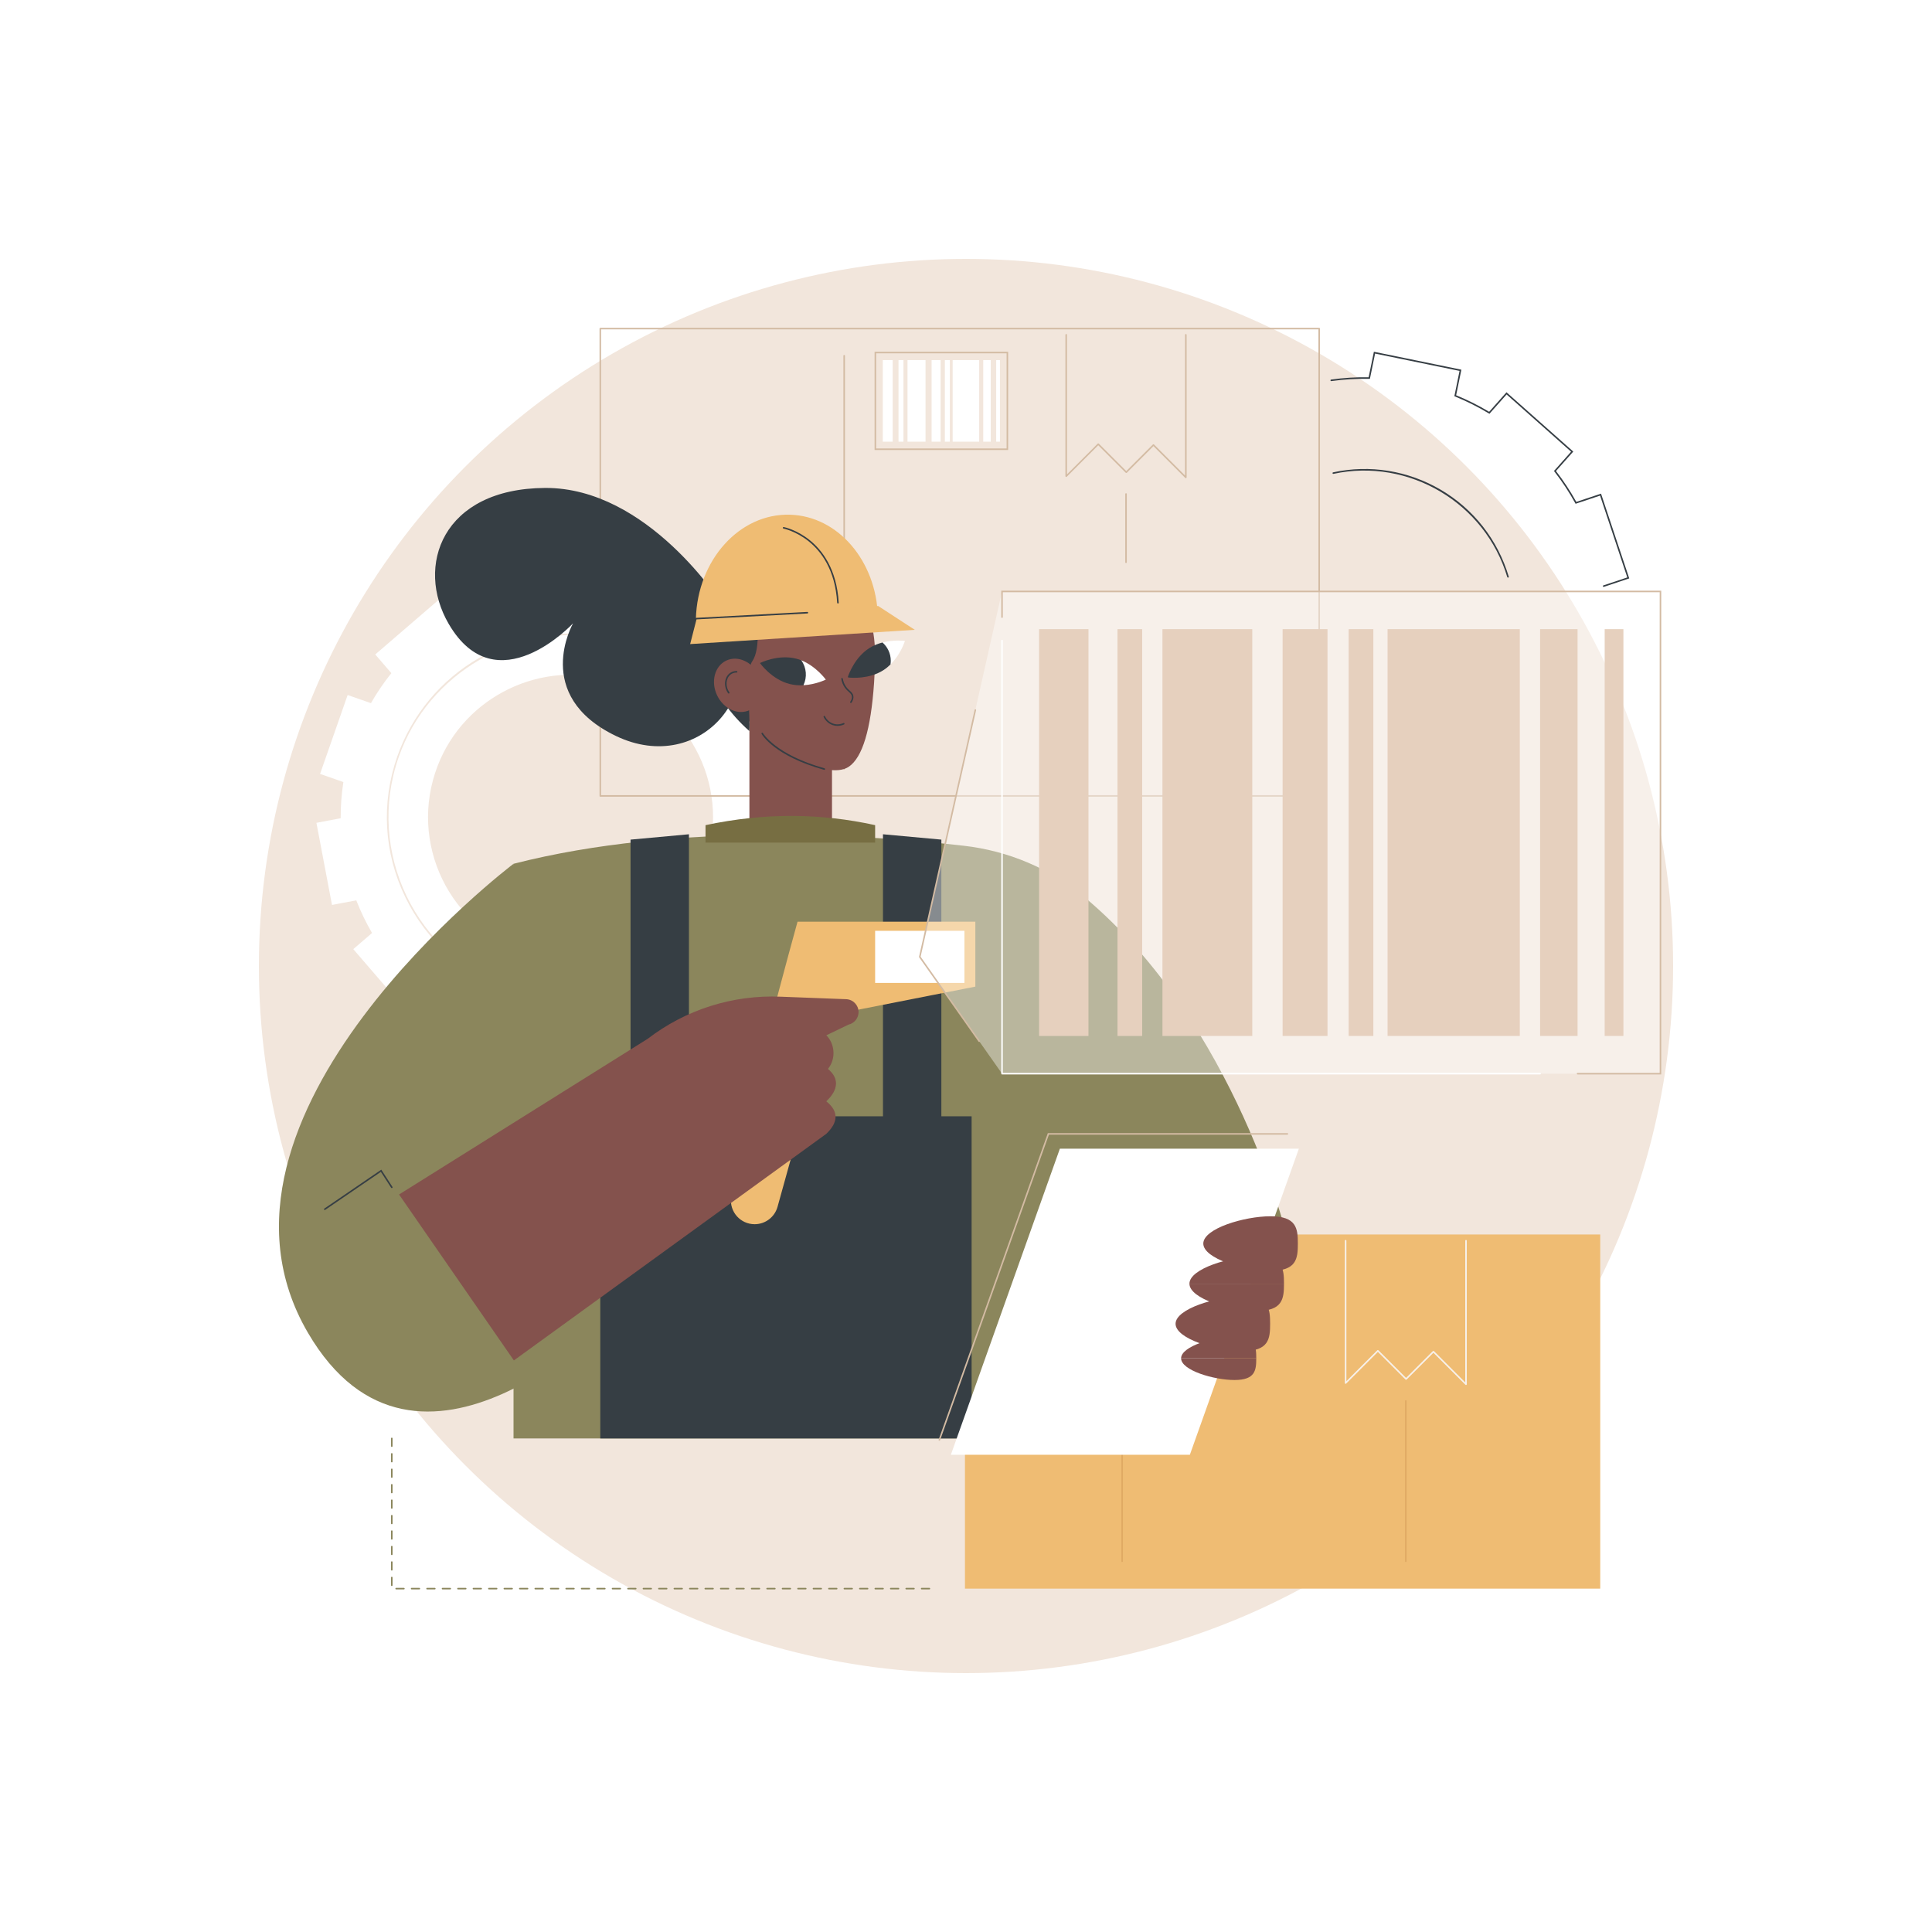 <?xml version="1.0" encoding="utf-8"?>
<!-- Generator: Adobe Illustrator 27.5.0, SVG Export Plug-In . SVG Version: 6.00 Build 0)  -->
<svg version="1.1" xmlns="http://www.w3.org/2000/svg" xmlns:xlink="http://www.w3.org/1999/xlink" x="0px" y="0px"
	 viewBox="0 0 2500 2500" style="enable-background:new 0 0 2500 2500;" xml:space="preserve">
<g id="Background">
	<rect style="fill:#FFFFFF;" width="2500" height="2500"/>
</g>
<g id="Illustration">
	<g id="Barcode_scanning_1_">
		<circle style="fill:#F2E6DC;" cx="1250" cy="1250" r="915"/>
		<g>
			<rect x="1248.646" y="1597.432" style="fill:#EFBC73;" width="822.056" height="458.232"/>
			<path style="fill:#E0AA63;" d="M1452.052,2021.322c-0.553,0-1-0.447-1-1v-387.548c0-0.553,0.447-1,1-1s1,0.447,1,1v387.548
				C1453.052,2020.875,1452.604,2021.322,1452.052,2021.322z"/>
			<path style="fill:#E0AA63;" d="M1819.113,2021.322c-0.553,0-1-0.447-1-1v-207.475c0-0.553,0.447-1,1-1s1,0.447,1,1v207.475
				C1820.113,2020.875,1819.666,2021.322,1819.113,2021.322z"/>
			<g>
				<path style="fill:#F7F1EB;" d="M1897.017,1792.227c-0.26,0-0.516-0.102-0.707-0.293l-41.479-41.479l-34.677,34.677
					c-0.391,0.391-1.023,0.391-1.414,0l-35.79-35.79l-41.033,41.035c-0.287,0.286-0.717,0.373-1.09,0.217
					c-0.374-0.154-0.617-0.52-0.617-0.924v-184.172c0-0.553,0.447-1,1-1s1,0.447,1,1v181.758l40.033-40.035
					c0.375-0.375,1.039-0.375,1.414,0l35.79,35.79l34.677-34.677c0.375-0.375,1.039-0.375,1.414,0l40.479,40.479v-183.315
					c0-0.553,0.447-1,1-1s1,0.447,1,1v185.729c0,0.404-0.243,0.77-0.617,0.924
					C1897.275,1792.202,1897.146,1792.227,1897.017,1792.227z"/>
			</g>
		</g>
		<g>
			<g>
				<path style="fill:#FFFFFF;" d="M1062.405,1113.394l-30.167-10.542c2.437-15.65,3.582-31.297,3.51-46.815l31.375-5.95
					l-20.151-106.255l-31.445,5.964c-5.675-14.597-12.488-28.729-20.374-42.259l24.251-20.888l-70.578-81.944l-24.196,20.841
					c-12.096-9.723-25.05-18.572-38.812-26.413l10.542-30.166l-102.094-35.676l-10.541,30.167
					c-15.649-2.437-31.297-3.583-46.815-3.51l-5.95-31.375l-106.255,20.152l5.963,31.445c-14.597,5.674-28.729,12.487-42.26,20.373
					l-20.888-24.251l-81.944,70.578l20.841,24.196c-9.722,12.096-18.572,25.05-26.412,38.812l-30.166-10.541h-0.001l-35.676,102.094
					l30.167,10.541c-2.437,15.65-3.581,31.296-3.51,46.815l-31.375,5.951l20.151,106.254l31.446-5.964
					c5.674,14.598,12.487,28.729,20.373,42.26l-24.25,20.888l70.577,81.943h0.001l24.195-20.841
					c12.096,9.722,25.05,18.572,38.812,26.412l-10.541,30.166l102.094,35.676l10.541-30.167c15.649,2.438,31.296,3.582,46.815,3.51
					l5.95,31.375l0,0l106.254-20.15l-5.963-31.447c14.597-5.674,28.729-12.487,42.26-20.373l20.887,24.252l81.944-70.579
					l-20.84-24.196c9.722-12.097,18.571-25.051,26.412-38.812l30.167,10.542L1062.405,1113.394z M910.242,1123.892
					c-34.751,90.108-134.904,138.392-227.044,109.458c-101.746-31.949-155.243-142.918-116.87-242.419
					c34.751-90.108,134.903-138.392,227.044-109.459C895.118,913.424,948.616,1024.392,910.242,1123.892z"/>
			</g>
			<path style="fill:#F2E6DC;" d="M738.327,1295.023c-26.167,0-52.638-4.328-78.414-13.335
				c-59.906-20.935-108.074-63.944-135.633-121.106c-27.558-57.163-31.205-121.636-10.271-181.542
				c18.882-54.033,56.608-99.422,106.231-127.805c49.129-28.101,106.645-37.81,161.958-27.336c0.542,0.103,0.898,0.626,0.796,1.169
				c-0.102,0.542-0.628,0.897-1.168,0.796C668.375,804.382,554.05,870.518,515.898,979.7
				c-42.851,122.625,22.051,257.249,144.676,300.1c101.319,35.407,213.746-2.065,273.396-91.125
				c0.308-0.459,0.928-0.581,1.388-0.274c0.459,0.308,0.581,0.929,0.275,1.388C890.648,1256.947,815.892,1295.023,738.327,1295.023z
				"/>
		</g>
		<g>
			<g>
				<path style="fill:#363E44;" d="M2075.129,759.414c-0.419,0-0.81-0.265-0.949-0.685c-0.174-0.523,0.109-1.09,0.634-1.265
					l30.893-10.281l-35.234-105.865l-31.684,10.545l-0.401-0.729c-7.876-14.315-16.974-28.122-27.04-41.035l-0.511-0.656
					l22.149-24.957l-83.446-74.065l-22.199,25.013l-0.713-0.43c-14-8.44-28.775-15.837-43.917-21.983l-0.771-0.314l6.72-32.762
					l-109.3-22.418l-6.704,32.688l-0.832-0.016c-16.374-0.319-32.875,0.669-49.056,2.942c-0.547,0.078-1.053-0.305-1.129-0.852
					c-0.077-0.547,0.304-1.052,0.852-1.129c16.009-2.249,32.331-3.249,48.54-2.977l6.772-33.019l113.218,23.223l-6.788,33.093
					c14.713,6.019,29.074,13.207,42.715,21.381l22.424-25.266l86.438,76.721l-22.374,25.208
					c9.758,12.588,18.602,26.01,26.301,39.914l32.001-10.65l0.316,0.949l36.182,108.711l-32.791,10.914
					C2075.34,759.398,2075.233,759.414,2075.129,759.414z M1951.355,747.437c-0.432,0-0.829-0.28-0.958-0.715
					c-28.544-95.866-127.331-154.535-224.897-133.564c-0.539,0.118-1.071-0.228-1.188-0.768c-0.116-0.54,0.228-1.071,0.768-1.188
					c47.604-10.232,97.06-2.229,139.249,22.534c42.599,25.003,73.846,64.927,87.984,112.415c0.158,0.529-0.144,1.086-0.673,1.243
					C1951.546,747.423,1951.449,747.437,1951.355,747.437z"/>
			</g>
		</g>
		<g>
			<path style="fill:#D3BBA3;" d="M1707.032,1030.966H776.775c-0.553,0-1-0.447-1-1V425.228c0-0.553,0.447-1,1-1h930.257
				c0.553,0,1,0.447,1,1v604.737C1708.032,1030.519,1707.585,1030.966,1707.032,1030.966z M777.775,1028.966h928.257V426.228
				H777.775V1028.966z"/>
			<path style="fill:#D3BBA3;" d="M1092.378,995.852c-0.553,0-1-0.447-1-1V460.342c0-0.553,0.447-1,1-1s1,0.447,1,1v534.511
				C1093.378,995.405,1092.931,995.852,1092.378,995.852z"/>
			<path style="fill:#D3BBA3;" d="M1457.068,728.598c-0.553,0-1-0.447-1-1v-88.345c0-0.553,0.447-1,1-1s1,0.447,1,1v88.345
				C1458.068,728.15,1457.621,728.598,1457.068,728.598z"/>
			<g>
				<path style="fill:#D3BBA3;" d="M1534.469,618.771c-0.26,0-0.516-0.102-0.707-0.293l-41.206-41.208l-34.448,34.448
					c-0.391,0.391-1.023,0.391-1.414,0l-35.554-35.554l-40.765,40.766c-0.286,0.286-0.716,0.373-1.09,0.217
					c-0.374-0.154-0.617-0.52-0.617-0.924V433.241c0-0.553,0.447-1,1-1s1,0.447,1,1V613.81l39.765-39.766
					c0.375-0.375,1.039-0.375,1.414,0l35.554,35.554l34.448-34.448c0.375-0.375,1.039-0.375,1.414,0l40.206,40.208V433.241
					c0-0.553,0.447-1,1-1s1,0.447,1,1v184.53c0,0.404-0.243,0.77-0.617,0.924C1534.728,618.747,1534.598,618.771,1534.469,618.771z"
					/>
			</g>
		</g>
		<g>
			<g>
				<path style="fill:#363E44;" d="M934.061,781.694c0,0-95.499-151.103-228.775-150.299
					C572.01,632.2,537.163,732.743,580.612,807.298c61.779,106.009,160.932-0.72,160.932-0.72s-53.736,93.431,55.64,145.842
					C906.561,1004.83,1006.44,891.75,934.061,781.694z"/>
				<path style="fill:#84524D;" d="M1056.146,1127.532h-65.951c-11.299,0-20.458-9.159-20.458-20.458V906.536
					c0-11.299,9.159-20.458,20.458-20.458h65.951c11.299,0,20.458,9.159,20.458,20.458v200.538
					C1076.604,1118.373,1067.444,1127.532,1056.146,1127.532z"/>
				<path style="fill:#84524D;" d="M1031.679,750.123c4.857-0.471,51.437-4.284,79.495,27.567
					c20.878,23.699,23.385,54.12,19.874,105.779c-4.133,60.835-15.104,96.622-32.615,108.63
					c-27.668,18.973-110.581-23.46-141.759-76.576c-22.505-38.341-19.939-87.724,3.846-125.653
					C984.24,752.046,1028.579,750.424,1031.679,750.123z"/>
				<g>
					<path style="fill:#FFFFFF;" d="M1141.977,831.364c-0.053,0.402,0.199,0.731,0.146,1.133c-0.002,0.017-0.01,0.03-0.013,0.047
						c1.051,5.604,2.173,11.513,4.23,16.829c0.911,2.354,2.474,3.695,3.583,5.815c0.814,1.557,1.587,3.049,2.451,4.548
						c13.443-13.286,18.597-30.404,18.597-30.404S1157.183,827.471,1141.977,831.364z"/>
					<path style="fill:#363E44;" d="M1097.087,876.009c0.205,0.235,0.417,0.464,0.629,0.692c4.504,0.491,27.01,2.234,45.329-9.456
						c3.436-2.192,6.496-4.721,9.226-7.406c0.232-1.546,0.39-3.117,0.39-4.728c0-9.455-4.158-17.919-10.717-23.732
						c-5.683,1.485-11.592,3.782-17.121,7.31C1106.225,850.557,1098.362,872.178,1097.087,876.009z"/>
				</g>
				<g>
					<path style="fill:#FFFFFF;" d="M1035.274,869.5c-0.119,6.737,1.039,11.849,4.708,17.16c16.032-0.96,28.621-7.258,28.621-7.258
						s-12.329-17.121-31.68-24.946C1035.162,859.097,1035.358,864.718,1035.274,869.5z"/>
					<path style="fill:#363E44;" d="M1036.869,854.441c-2.16-0.853-4.407-1.596-6.742-2.184c-23.532-5.92-46.741,5.707-46.741,5.707
						s14.944,21.225,38.477,27.145c6.078,1.529,12.133,1.882,17.775,1.572C1044.595,876.409,1043.722,863.998,1036.869,854.441z"/>
				</g>
				<path style="fill:#363E44;" d="M907.794,781.276c-16.407,53.021,12.721,121.535,61.815,164.641
					c1.646-19.757-5.638-76.635,3.742-90.104c11.675-16.763,6.728-58.441,1.639-77.001c63.207,5.474,156.047,23.01,157.913,21.023
					c5.513-5.867-5.132-28.57-29.536-56.158c-13.77-15.566-35.741-38.025-62.663-39.035
					C992.808,702.847,928.163,715.45,907.794,781.276z"/>
				<g>
					<path style="fill:#84524D;" d="M981.989,874.022c8.363,17.688,3.022,37.756-11.928,44.825
						c-14.95,7.068-33.849-1.54-42.212-19.228c-8.363-17.688-3.022-37.756,11.928-44.825
						C954.727,847.726,973.626,856.334,981.989,874.022z"/>
					<path style="fill:#363E44;" d="M942.994,897.473c-0.314,0-0.624-0.148-0.819-0.425c-0.724-1.029-1.368-2.139-1.916-3.296
						c-4.479-9.473-1.546-20.288,6.537-24.111c2.001-0.945,4.178-1.374,6.41-1.348c0.552,0.013,0.989,0.471,0.977,1.022
						c-0.013,0.545-0.458,0.978-1,0.978c-0.007,0-0.015,0-0.023,0c-1.926-0.063-3.794,0.345-5.511,1.156
						c-7.085,3.351-9.591,12.973-5.584,21.447c0.499,1.055,1.086,2.064,1.745,3.001c0.317,0.452,0.209,1.075-0.243,1.393
						C943.394,897.414,943.192,897.473,942.994,897.473z"/>
				</g>
				<path style="fill:#363E44;" d="M1101.044,909.666c-0.19,0-0.383-0.054-0.554-0.168c-0.459-0.306-0.584-0.927-0.277-1.387
					c1.764-2.648,2.449-5.113,2.036-7.325c-0.432-2.329-1.938-3.7-4.023-5.598c-1.604-1.46-3.422-3.114-5.164-5.607
					c-2.22-3.179-3.725-6.921-4.474-11.122c-0.097-0.544,0.265-1.063,0.809-1.16c0.554-0.097,1.064,0.266,1.16,0.809
					c0.698,3.914,2.093,7.389,4.145,10.328c1.613,2.31,3.344,3.885,4.871,5.273c2.193,1.997,4.089,3.722,4.644,6.711
					c0.511,2.742-0.275,5.703-2.339,8.801C1101.685,909.51,1101.367,909.666,1101.044,909.666z"/>
				<path style="fill:#363E44;" d="M1083.702,939.29c-1.902,0-3.997-0.272-6.195-1.006c-7.522-2.508-10.907-8.672-11.766-10.501
					c-0.234-0.5-0.02-1.096,0.48-1.33c0.505-0.236,1.097-0.019,1.33,0.48c0.772,1.648,3.82,7.197,10.588,9.454
					c6.072,2.023,11.277,0.143,13.233-0.759c0.503-0.232,1.097-0.012,1.327,0.489c0.231,0.502,0.012,1.096-0.489,1.327
					C1090.746,938.121,1087.64,939.29,1083.702,939.29z"/>
				<path style="fill:#363E44;" d="M1066.647,996.16c-0.09,0-0.18-0.012-0.27-0.037c-64.06-17.878-80.239-45.325-80.897-46.485
					c-0.271-0.48-0.103-1.089,0.376-1.362c0.482-0.269,1.091-0.102,1.363,0.375c0.158,0.277,16.545,27.923,79.694,45.547
					c0.532,0.148,0.843,0.7,0.694,1.231C1067.486,995.871,1067.085,996.16,1066.647,996.16z"/>
				<g>
					<path style="fill:#EFBC73;" d="M900.788,816.038l235.192-18.322c-2.132-71.813-51.49-129.918-113.8-131.696
						c-65.045-1.858-119.537,58.359-121.71,134.497C900.32,805.759,900.446,810.934,900.788,816.038z"/>
					<polygon style="fill:#EFBC73;" points="892.019,833.505 1183.764,814.998 1136.355,784.135 900.47,800.517 					"/>
					<path style="fill:#363E44;" d="M1084.298,780.925c-0.526,0-0.967-0.411-0.997-0.942c-2.481-43.125-21.272-66.939-36.599-79.321
						c-16.586-13.4-32.737-16.664-32.898-16.695c-0.542-0.105-0.896-0.631-0.79-1.173c0.105-0.543,0.632-0.899,1.173-0.79
						c0.678,0.132,16.804,3.393,33.772,17.103c15.641,12.637,34.814,36.906,37.338,80.762c0.032,0.552-0.39,1.024-0.94,1.056
						C1084.337,780.924,1084.317,780.925,1084.298,780.925z"/>
					<path style="fill:#363E44;" d="M892.021,834.505c-0.082,0-0.166-0.01-0.249-0.031c-0.535-0.137-0.857-0.682-0.721-1.217
						l8.633-33.699l144.976-7.727c0.583-0.023,1.023,0.394,1.053,0.946c0.029,0.551-0.395,1.022-0.946,1.052l-143.51,7.648
						l-8.268,32.275C892.872,834.205,892.466,834.505,892.021,834.505z"/>
				</g>
			</g>
			<path style="fill:#8B865C;" d="M1666.802,1605.026c0,0-67.282-279.947-263.533-444.137
				c-44.266-37.034-98.645-59.905-155.984-66.485c-121.278-13.917-369.21-31.365-582.78,23.334v743.582h788.931v-173.912
				L1666.802,1605.026z"/>
			<path style="fill:#8B865C;" d="M664.505,1117.738c0,0-430.477,325.167-266.137,606.694
				c141.645,242.648,396.847-23.308,396.847-23.308L664.505,1117.738z"/>
			<g>
				<polygon style="fill:#363E44;" points="891.482,1785.549 815.921,1785.549 815.921,1086.461 891.482,1079.533 				"/>
				<polygon style="fill:#363E44;" points="1218.123,1086.461 1142.562,1079.533 1142.562,1785.549 1218.123,1785.549 				"/>
			</g>
			<rect x="776.775" y="1444.474" style="fill:#363E44;" width="480.494" height="416.845"/>
			<g>
				<g>
					<path style="fill:#EFBC73;" d="M945.99,1549.843c9.671-82.632,86.025-357.186,86.025-357.186h230.079v84.02l-187.063,36.848
						l-68.901,248.092c-3.694,13.302-15.806,22.509-29.612,22.509l0,0C958.132,1584.127,943.853,1568.104,945.99,1549.843z"/>
					<rect x="1132.417" y="1204.469" style="fill:#FFFFFF;" width="115.564" height="67.421"/>
				</g>
				<g>
					<path style="fill:#84524D;" d="M516.378,1545.659l148.581,214.731l404.281-293.233c14.859-14.314,17.004-28.376,0-42.059
						c16.568-15.731,16.181-30.28,2.132-41.904c11.504-14.398,7.965-33.741-2.132-43.527l28.825-13.856
						c7.552-1.745,12.902-8.471,12.902-16.222l0,0c0-8.948-7.072-16.295-16.013-16.637l-84.535-3.232
						c-62.087-2.651-123.124,16.659-172.388,54.538L516.378,1545.659z"/>
					<path style="fill:#363E44;" d="M420.251,1565.728c-0.319,0-0.633-0.152-0.827-0.437c-0.311-0.456-0.193-1.078,0.263-1.39
						l73.716-50.335l14.414,22.272c0.3,0.463,0.167,1.082-0.297,1.383c-0.465,0.299-1.082,0.167-1.383-0.297l-13.299-20.55
						l-72.024,49.179C420.642,1565.671,420.445,1565.728,420.251,1565.728z"/>
				</g>
			</g>
			<path style="fill:#776E42;" d="M1132.417,1090.316H912.942l0-22.575c77.055-16.419,149.965-15.377,219.475,0L1132.417,1090.316z"
				/>
			<g>
				<g>
					<g>
						<path style="fill:#D3BBA3;" d="M1215.533,1864.306c-0.111,0-0.225-0.019-0.336-0.058c-0.52-0.186-0.791-0.758-0.606-1.278
							l141.304-396.735h309.967c0.553,0,1,0.447,1,1s-0.447,1-1,1h-308.557l-140.829,395.407
							C1216.329,1864.051,1215.944,1864.306,1215.533,1864.306z"/>
					</g>
					<g>
						<polygon style="fill:#FFFFFF;" points="1539.676,1882.453 1230.415,1882.453 1371.481,1486.382 1680.743,1486.382 						"/>
					</g>
				</g>
				<g>
					<path style="fill:#84524D;" d="M1679.421,1609.171c0,19.507-1.645,35.322-35.431,35.322c-33.787,0-86.922-15.814-86.922-35.322
						c0-19.507,53.135-35.321,86.922-35.321C1677.777,1573.849,1679.421,1589.663,1679.421,1609.171z"/>
					<path style="fill:#84524D;" d="M1539.127,1661.078c0-19.508,53.135-35.322,86.921-35.322c33.787,0,35.432,15.814,35.432,35.322
						H1539.127z"/>
					<path style="fill:#84524D;" d="M1661.48,1661.078c0,19.508-1.645,35.321-35.432,35.321c-33.787,0-86.921-15.814-86.921-35.321
						H1661.48z"/>
					<path style="fill:#84524D;" d="M1521.184,1712.985c0-19.508,53.135-35.321,86.922-35.321c33.787,0,35.432,15.814,35.432,35.321
						H1521.184z"/>
					<path style="fill:#84524D;" d="M1643.538,1712.985c0,19.508-1.645,35.321-35.432,35.321c-33.787,0-86.922-15.814-86.922-35.321
						H1643.538z"/>
					<path style="fill:#84524D;" d="M1528.338,1757.648c0-15.506,42.236-28.077,69.093-28.077c26.857,0,28.164,12.57,28.164,28.077
						H1528.338z"/>
					<path style="fill:#84524D;" d="M1625.596,1757.648c0,15.506-1.307,28.077-28.164,28.077c-26.857,0-69.093-12.57-69.093-28.077
						H1625.596z"/>
				</g>
			</g>
		</g>
		<g>
			<path style="fill:#D3BBA3;" d="M1304.541,582.309h-172.836V455.196h172.836V582.309z M1133.705,580.309h168.836V457.196h-168.836
				V580.309z"/>
			<g>
				<rect x="1142.319" y="465.978" style="fill:#FFFFFF;" width="12.812" height="105.548"/>
				<rect x="1162.661" y="465.978" style="fill:#FFFFFF;" width="6.406" height="105.548"/>
				<rect x="1222.644" y="465.978" style="fill:#FFFFFF;" width="6.406" height="105.548"/>
				<rect x="1272.31" y="465.978" style="fill:#FFFFFF;" width="9.722" height="105.548"/>
				<rect x="1289.066" y="465.978" style="fill:#FFFFFF;" width="4.861" height="105.548"/>
				<rect x="1174.327" y="465.978" style="fill:#FFFFFF;" width="23.304" height="105.548"/>
				<rect x="1232.737" y="465.978" style="fill:#FFFFFF;" width="34.305" height="105.548"/>
				<rect x="1205.5" y="465.978" style="fill:#FFFFFF;" width="11.652" height="105.548"/>
			</g>
		</g>
		<g>
			<polygon style="opacity:0.4;fill:#FFFFFF;" points="1296.622,1389.315 1190.198,1238.179 1296.622,765.338 2148.636,765.338 
				2148.636,1389.315 			"/>
			<g>
				<g>
					<path style="fill:#FFFFFF;" d="M1992.875,1390.315h-696.253c-0.553,0-1-0.447-1-1V828.888c0-0.553,0.447-1,1-1s1,0.447,1,1
						v559.428h695.253c0.553,0,1,0.447,1,1S1993.428,1390.315,1992.875,1390.315z"/>
					<path style="fill:#D3BBA3;" d="M2149.637,1390.315h-108.274c-0.553,0-1-0.447-1-1s0.447-1,1-1h106.274V766.338h-850.015v32.176
						c0,0.553-0.447,1-1,1s-1-0.447-1-1v-34.176h854.015V1390.315z"/>
					<g>
						<rect x="1344.57" y="814.125" style="fill:#E6D0BE;" width="63.9" height="526.402"/>
						<rect x="1446.022" y="814.125" style="fill:#E6D0BE;" width="31.95" height="526.402"/>
						<rect x="1745.177" y="814.125" style="fill:#E6D0BE;" width="31.95" height="526.402"/>
						<rect x="1992.875" y="814.125" style="fill:#E6D0BE;" width="48.488" height="526.402"/>
						<rect x="2076.444" y="814.125" style="fill:#E6D0BE;" width="24.244" height="526.402"/>
						<rect x="1504.204" y="814.125" style="fill:#E6D0BE;" width="116.225" height="526.402"/>
						<rect x="1795.514" y="814.125" style="fill:#E6D0BE;" width="171.091" height="526.402"/>
						<rect x="1659.674" y="814.125" style="fill:#E6D0BE;" width="58.113" height="526.402"/>
					</g>
				</g>
				<path style="fill:#D3BBA3;" d="M1267.044,1348.309c-0.314,0-0.624-0.147-0.818-0.424l-77.101-109.493l0.098-0.433
					l71.896-319.433c0.12-0.539,0.653-0.879,1.195-0.756c0.539,0.121,0.877,0.656,0.756,1.195l-71.798,319l76.589,108.767
					c0.318,0.452,0.21,1.076-0.241,1.394C1267.443,1348.249,1267.243,1348.309,1267.044,1348.309z"/>
			</g>
		</g>
		<path style="fill:#8B865C;" d="M1202.632,2056.664h-10c-0.552,0-1-0.447-1-1s0.448-1,1-1h10c0.553,0,1,0.447,1,1
			S1203.185,2056.664,1202.632,2056.664z M1182.632,2056.664h-10c-0.552,0-1-0.447-1-1s0.448-1,1-1h10c0.553,0,1,0.447,1,1
			S1183.185,2056.664,1182.632,2056.664z M1162.632,2056.664h-10c-0.552,0-1-0.447-1-1s0.448-1,1-1h10c0.553,0,1,0.447,1,1
			S1163.185,2056.664,1162.632,2056.664z M1142.632,2056.664h-10c-0.552,0-1-0.447-1-1s0.448-1,1-1h10c0.553,0,1,0.447,1,1
			S1143.185,2056.664,1142.632,2056.664z M1122.632,2056.664h-10c-0.552,0-1-0.447-1-1s0.448-1,1-1h10c0.553,0,1,0.447,1,1
			S1123.185,2056.664,1122.632,2056.664z M1102.632,2056.664h-10c-0.552,0-1-0.447-1-1s0.448-1,1-1h10c0.553,0,1,0.447,1,1
			S1103.185,2056.664,1102.632,2056.664z M1082.632,2056.664h-10c-0.552,0-1-0.447-1-1s0.448-1,1-1h10c0.553,0,1,0.447,1,1
			S1083.185,2056.664,1082.632,2056.664z M1062.632,2056.664h-10c-0.552,0-1-0.447-1-1s0.448-1,1-1h10c0.553,0,1,0.447,1,1
			S1063.185,2056.664,1062.632,2056.664z M1042.632,2056.664h-10c-0.552,0-1-0.447-1-1s0.448-1,1-1h10c0.553,0,1,0.447,1,1
			S1043.185,2056.664,1042.632,2056.664z M1022.632,2056.664h-10c-0.552,0-1-0.447-1-1s0.448-1,1-1h10c0.553,0,1,0.447,1,1
			S1023.185,2056.664,1022.632,2056.664z M1002.632,2056.664h-10c-0.552,0-1-0.447-1-1s0.448-1,1-1h10c0.553,0,1,0.447,1,1
			S1003.185,2056.664,1002.632,2056.664z M982.632,2056.664h-10c-0.552,0-1-0.447-1-1s0.448-1,1-1h10c0.553,0,1,0.447,1,1
			S983.185,2056.664,982.632,2056.664z M962.632,2056.664h-10c-0.552,0-1-0.447-1-1s0.448-1,1-1h10c0.553,0,1,0.447,1,1
			S963.185,2056.664,962.632,2056.664z M942.632,2056.664h-10c-0.552,0-1-0.447-1-1s0.448-1,1-1h10c0.553,0,1,0.447,1,1
			S943.185,2056.664,942.632,2056.664z M922.632,2056.664h-10c-0.552,0-1-0.447-1-1s0.448-1,1-1h10c0.553,0,1,0.447,1,1
			S923.185,2056.664,922.632,2056.664z M902.632,2056.664h-10c-0.552,0-1-0.447-1-1s0.448-1,1-1h10c0.553,0,1,0.447,1,1
			S903.185,2056.664,902.632,2056.664z M882.632,2056.664h-10c-0.552,0-1-0.447-1-1s0.448-1,1-1h10c0.553,0,1,0.447,1,1
			S883.185,2056.664,882.632,2056.664z M862.632,2056.664h-10c-0.552,0-1-0.447-1-1s0.448-1,1-1h10c0.553,0,1,0.447,1,1
			S863.185,2056.664,862.632,2056.664z M842.632,2056.664h-10c-0.552,0-1-0.447-1-1s0.448-1,1-1h10c0.553,0,1,0.447,1,1
			S843.185,2056.664,842.632,2056.664z M822.632,2056.664h-10c-0.552,0-1-0.447-1-1s0.448-1,1-1h10c0.553,0,1,0.447,1,1
			S823.185,2056.664,822.632,2056.664z M802.632,2056.664h-10c-0.552,0-1-0.447-1-1s0.448-1,1-1h10c0.553,0,1,0.447,1,1
			S803.185,2056.664,802.632,2056.664z M782.632,2056.664h-10c-0.552,0-1-0.447-1-1s0.448-1,1-1h10c0.553,0,1,0.447,1,1
			S783.185,2056.664,782.632,2056.664z M762.632,2056.664h-10c-0.552,0-1-0.447-1-1s0.448-1,1-1h10c0.553,0,1,0.447,1,1
			S763.185,2056.664,762.632,2056.664z M742.632,2056.664h-10c-0.552,0-1-0.447-1-1s0.448-1,1-1h10c0.553,0,1,0.447,1,1
			S743.185,2056.664,742.632,2056.664z M722.632,2056.664h-10c-0.552,0-1-0.447-1-1s0.448-1,1-1h10c0.553,0,1,0.447,1,1
			S723.185,2056.664,722.632,2056.664z M702.632,2056.664h-10c-0.552,0-1-0.447-1-1s0.448-1,1-1h10c0.553,0,1,0.447,1,1
			S703.185,2056.664,702.632,2056.664z M682.632,2056.664h-10c-0.552,0-1-0.447-1-1s0.448-1,1-1h10c0.553,0,1,0.447,1,1
			S683.185,2056.664,682.632,2056.664z M662.632,2056.664h-10c-0.552,0-1-0.447-1-1s0.448-1,1-1h10c0.553,0,1,0.447,1,1
			S663.185,2056.664,662.632,2056.664z M642.632,2056.664h-10c-0.552,0-1-0.447-1-1s0.448-1,1-1h10c0.553,0,1,0.447,1,1
			S643.185,2056.664,642.632,2056.664z M622.632,2056.664h-10c-0.552,0-1-0.447-1-1s0.448-1,1-1h10c0.553,0,1,0.447,1,1
			S623.185,2056.664,622.632,2056.664z M602.632,2056.664h-10c-0.552,0-1-0.447-1-1s0.448-1,1-1h10c0.553,0,1,0.447,1,1
			S603.185,2056.664,602.632,2056.664z M582.632,2056.664h-10c-0.552,0-1-0.447-1-1s0.448-1,1-1h10c0.553,0,1,0.447,1,1
			S583.185,2056.664,582.632,2056.664z M562.632,2056.664h-10c-0.552,0-1-0.447-1-1s0.448-1,1-1h10c0.553,0,1,0.447,1,1
			S563.185,2056.664,562.632,2056.664z M542.632,2056.664h-10c-0.552,0-1-0.447-1-1s0.448-1,1-1h10c0.553,0,1,0.447,1,1
			S543.185,2056.664,542.632,2056.664z M522.632,2056.664h-10c-0.552,0-1-0.447-1-1s0.448-1,1-1h10c0.553,0,1,0.447,1,1
			S523.185,2056.664,522.632,2056.664z M506.977,2052.319c-0.553,0-1-0.447-1-1v-10c0-0.552,0.447-1,1-1c0.553,0,1,0.448,1,1v10
			C507.977,2051.872,507.529,2052.319,506.977,2052.319z M506.977,2032.319c-0.553,0-1-0.447-1-1v-10c0-0.552,0.447-1,1-1
			c0.553,0,1,0.448,1,1v10C507.977,2031.872,507.529,2032.319,506.977,2032.319z M506.977,2012.319c-0.553,0-1-0.447-1-1v-10
			c0-0.552,0.447-1,1-1c0.553,0,1,0.448,1,1v10C507.977,2011.872,507.529,2012.319,506.977,2012.319z M506.977,1992.319
			c-0.553,0-1-0.447-1-1v-10c0-0.552,0.447-1,1-1c0.553,0,1,0.448,1,1v10C507.977,1991.872,507.529,1992.319,506.977,1992.319z
			 M506.977,1972.319c-0.553,0-1-0.447-1-1v-10c0-0.552,0.447-1,1-1c0.553,0,1,0.448,1,1v10
			C507.977,1971.872,507.529,1972.319,506.977,1972.319z M506.977,1952.319c-0.553,0-1-0.447-1-1v-10c0-0.552,0.447-1,1-1
			c0.553,0,1,0.448,1,1v10C507.977,1951.872,507.529,1952.319,506.977,1952.319z M506.977,1932.319c-0.553,0-1-0.447-1-1v-10
			c0-0.552,0.447-1,1-1c0.553,0,1,0.448,1,1v10C507.977,1931.872,507.529,1932.319,506.977,1932.319z M506.977,1912.319
			c-0.553,0-1-0.447-1-1v-10c0-0.552,0.447-1,1-1c0.553,0,1,0.448,1,1v10C507.977,1911.872,507.529,1912.319,506.977,1912.319z
			 M506.977,1892.319c-0.553,0-1-0.447-1-1v-10c0-0.552,0.447-1,1-1c0.553,0,1,0.448,1,1v10
			C507.977,1891.872,507.529,1892.319,506.977,1892.319z M506.977,1872.319c-0.553,0-1-0.447-1-1v-10c0-0.552,0.447-1,1-1
			c0.553,0,1,0.448,1,1v10C507.977,1871.872,507.529,1872.319,506.977,1872.319z"/>
	</g>
</g>
</svg>
